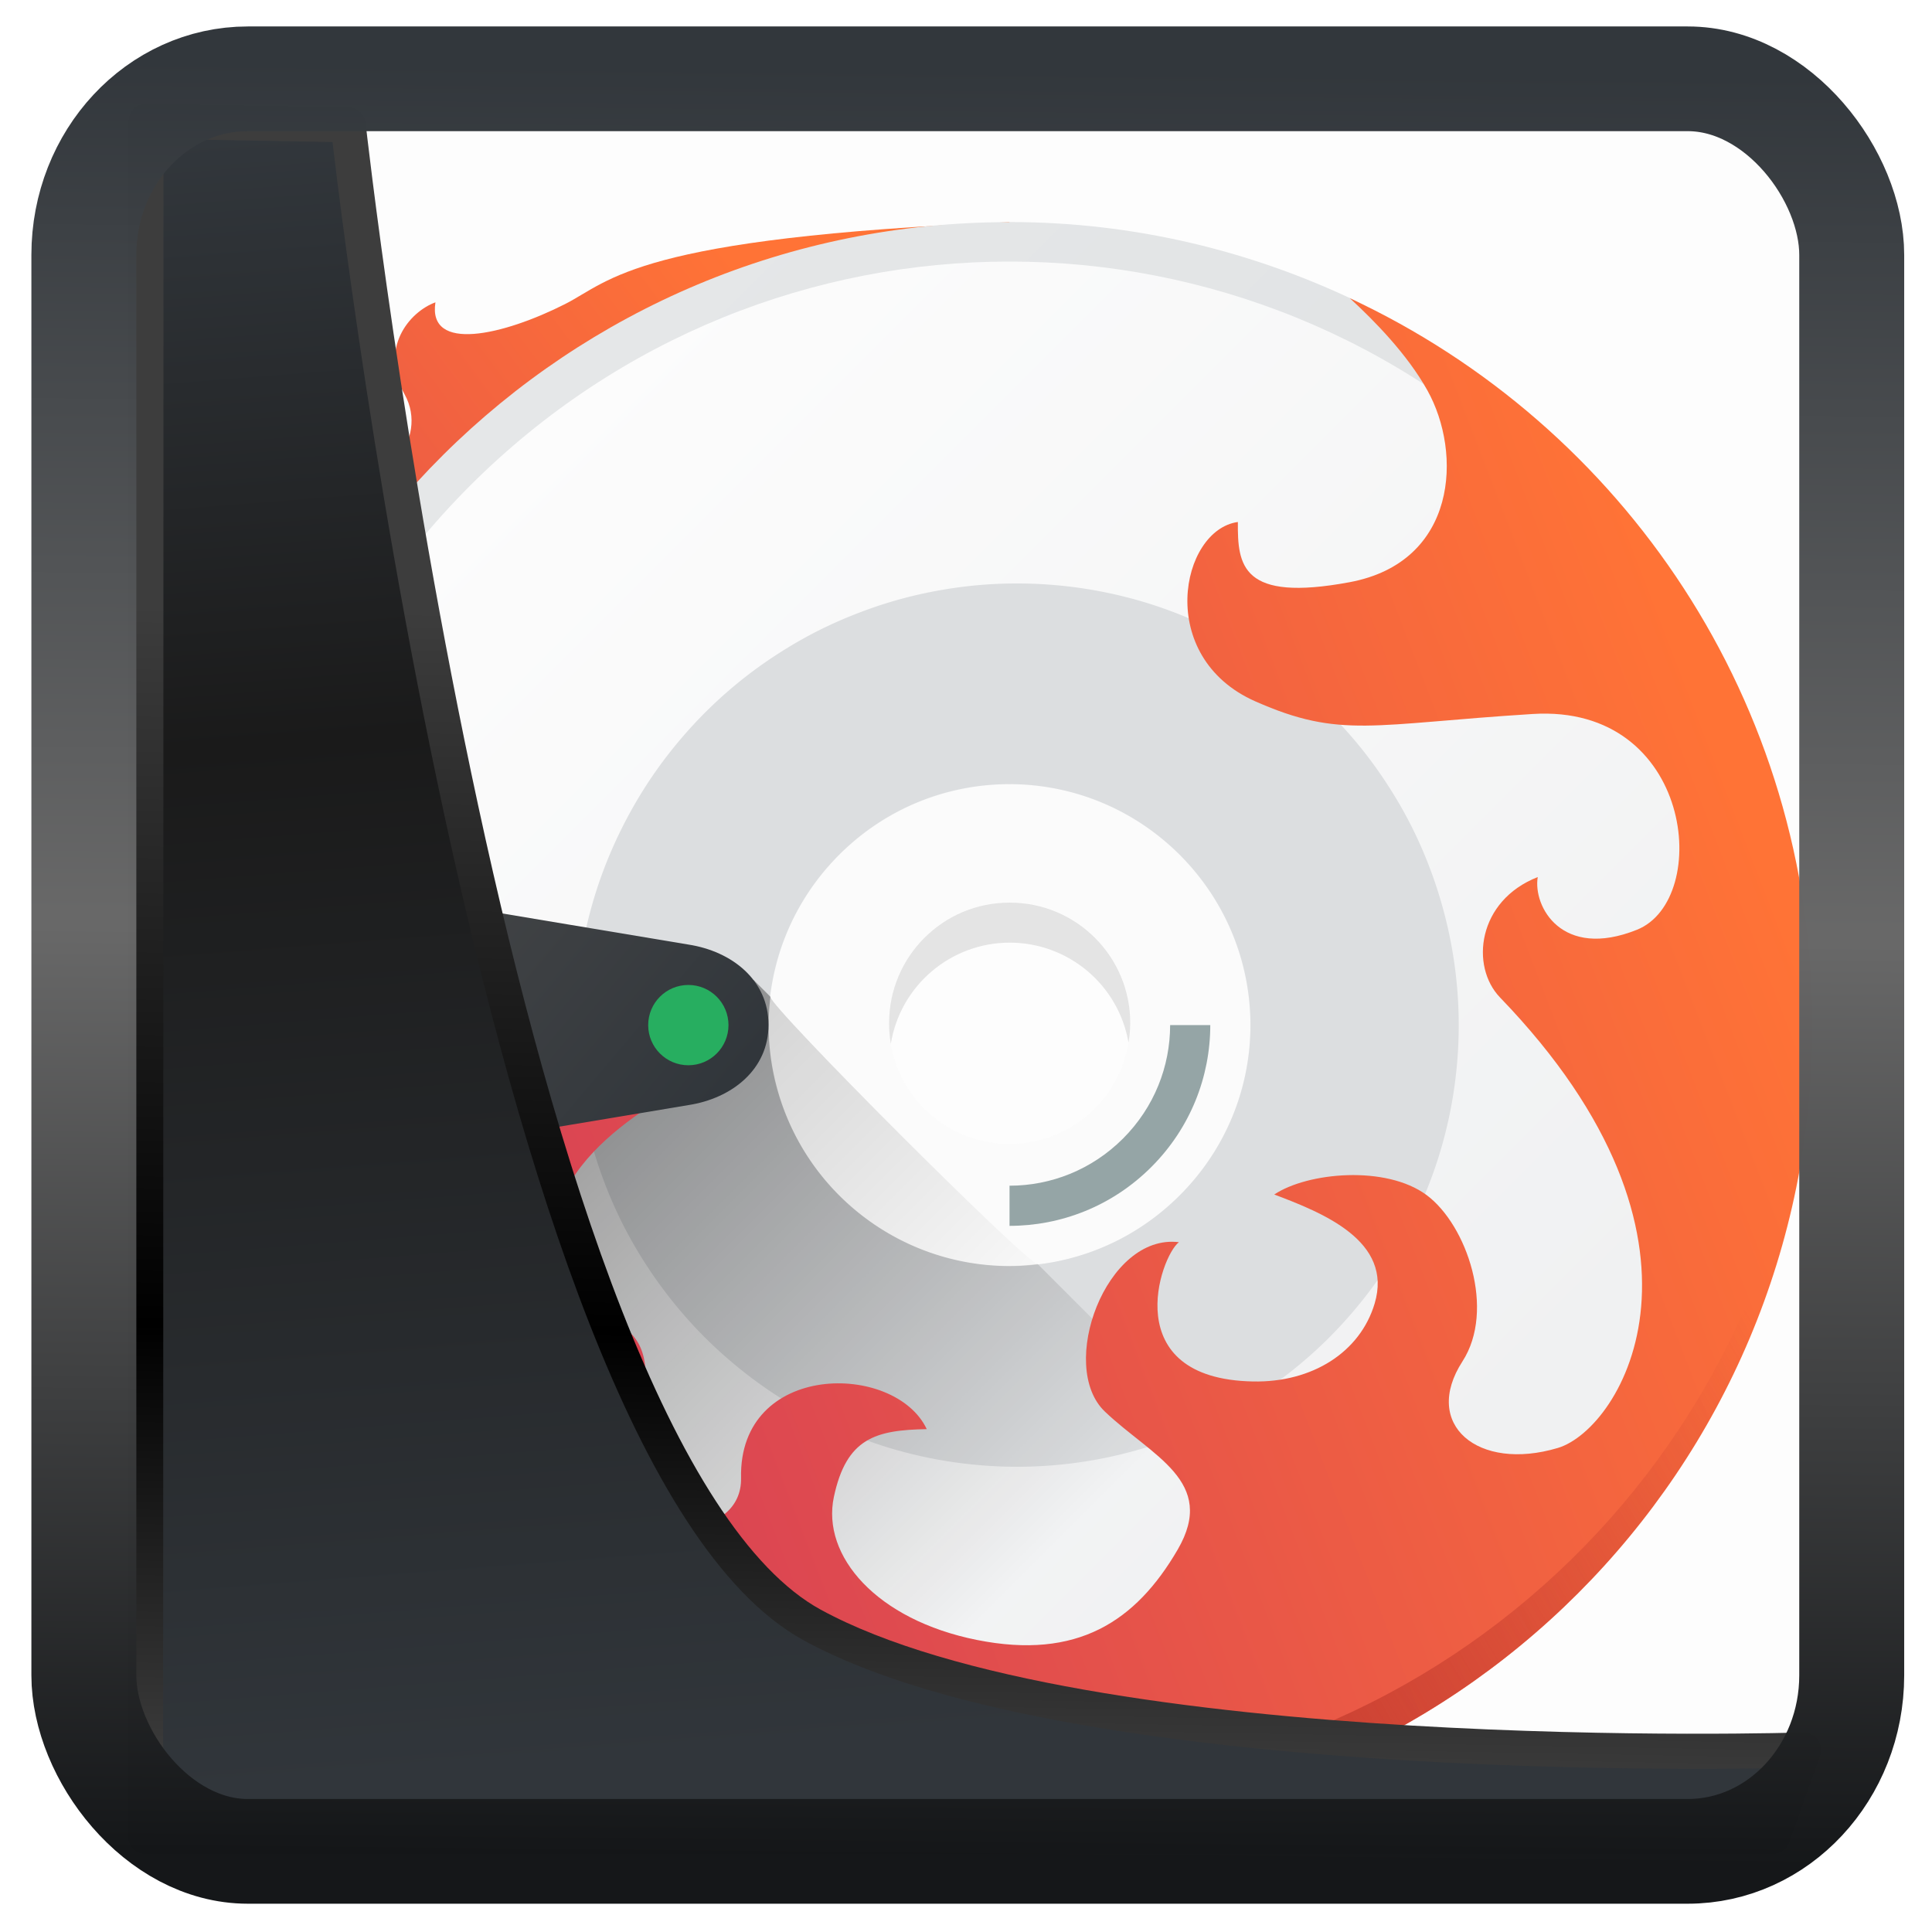 <?xml version="1.0" encoding="UTF-8" standalone="no"?>
<!-- Created with Inkscape (http://www.inkscape.org/) -->

<svg
   width="32"
   height="32"
   version="1.1"
   viewBox="0 0 32 32"
   id="svg22"
   xmlns:xlink="http://www.w3.org/1999/xlink"
   xmlns="http://www.w3.org/2000/svg"
   xmlns:svg="http://www.w3.org/2000/svg">
  <defs
     id="defs12">
    <linearGradient
       id="linearGradient1005-3-3"
       x1="5.253"
       x2="9.382"
       y1="15.383"
       y2="2.942"
       gradientTransform="matrix(1,0,0,1,1.632,-0.617)"
       gradientUnits="userSpaceOnUse">
      <stop
         stop-color="#fa8200"
         offset="0"
         id="stop2" />
      <stop
         stop-color="#ff9600"
         offset=".37"
         id="stop4" />
      <stop
         stop-color="#ffb400"
         offset="1"
         id="stop6" />
    </linearGradient>
    <filter
       id="filter4014"
       x="-0.062"
       y="-0.058"
       width="1.125"
       height="1.115"
       color-interpolation-filters="sRGB">
      <feGaussianBlur
         stdDeviation="1.094"
         id="feGaussianBlur9" />
    </filter>
    <linearGradient
       xlink:href="#linearGradient3487"
       id="linearGradient3403"
       gradientUnits="userSpaceOnUse"
       x1="6.949"
       y1="4.555"
       x2="11.215"
       y2="59.052" />
    <linearGradient
       id="linearGradient3487">
      <stop
         style="stop-color:#32373c;stop-opacity:1"
         offset="0"
         id="stop3481" />
      <stop
         id="stop3483"
         offset="0.368"
         style="stop-color:#1a1a1a;stop-opacity:1" />
      <stop
         style="stop-color:#31363b;stop-opacity:1"
         offset="1"
         id="stop3485" />
    </linearGradient>
    <linearGradient
       xlink:href="#linearGradient20604"
       id="linearGradient20558"
       gradientUnits="userSpaceOnUse"
       x1="25.802"
       y1="20.374"
       x2="25.111"
       y2="58.913" />
    <linearGradient
       id="linearGradient20604">
      <stop
         id="stop20598"
         offset="0"
         style="stop-color:#3d3d3d;stop-opacity:1" />
      <stop
         style="stop-color:#000000;stop-opacity:1"
         offset="0.618"
         id="stop20600" />
      <stop
         id="stop20602"
         offset="1"
         style="stop-color:#3d3d3d;stop-opacity:1" />
    </linearGradient>
    <filter
       style="color-interpolation-filters:sRGB"
       id="filter20720"
       x="-0.017"
       y="-0.016"
       width="1.034"
       height="1.033">
      <feGaussianBlur
         stdDeviation="0.147"
         id="feGaussianBlur20722" />
    </filter>
    <linearGradient
       gradientTransform="translate(0.361,-0.13)"
       xlink:href="#linearGradient4555"
       id="linearGradient4557"
       x1="43.5"
       y1="64.012"
       x2="44.142"
       y2="0.306"
       gradientUnits="userSpaceOnUse" />
    <linearGradient
       id="linearGradient4555">
      <stop
         style="stop-color:#141618;stop-opacity:1"
         offset="0"
         id="stop4551" />
      <stop
         id="stop4559"
         offset="0.518"
         style="stop-color:#686868;stop-opacity:1" />
      <stop
         style="stop-color:#31363b;stop-opacity:1"
         offset="1"
         id="stop4553" />
    </linearGradient>
    <filter
       style="color-interpolation-filters:sRGB"
       id="filter4601"
       x="-0.03"
       width="1.06"
       y="-0.03"
       height="1.06">
      <feGaussianBlur
         stdDeviation="0.015"
         id="feGaussianBlur4603" />
    </filter>
    <linearGradient
       xlink:href="#d"
       id="e"
       x1="389.96"
       x2="410.34"
       gradientUnits="userSpaceOnUse"
       gradientTransform="matrix(0.919,-0.166,0.155,0.986,-48.43,74.963)" />
    <linearGradient
       id="d"
       y1="525.26"
       x1="395.91"
       y2="513.95"
       x2="425.21"
       gradientUnits="userSpaceOnUse"
       gradientTransform="translate(-384.57,-499.8)">
      <stop
         stop-color="#da4453"
         id="stop40198" />
      <stop
         offset="1"
         stop-color="#ff7336"
         id="stop40200" />
    </linearGradient>
    <linearGradient
       y2="537.95"
       x2="422.73"
       y1="509.8"
       x1="394.57"
       gradientTransform="translate(-384.57,-499.8)"
       gradientUnits="userSpaceOnUse"
       id="linearGradient40300"
       xlink:href="#a" />
    <linearGradient
       id="a"
       y1="509.8"
       x1="394.57"
       y2="537.95"
       x2="422.73"
       gradientUnits="userSpaceOnUse"
       gradientTransform="translate(-384.57,-499.8)">
      <stop
         stop-color="#e5e7e8"
         id="stop40187" />
      <stop
         offset="1"
         stop-color="#dcdee0"
         id="stop40189" />
    </linearGradient>
    <linearGradient
       id="b"
       x1="389.57"
       x2="427.57"
       gradientUnits="userSpaceOnUse"
       gradientTransform="matrix(0.707,0.707,-0.707,0.707,105.48,-635.28)">
      <stop
         stop-color="#fcfcfc"
         id="stop40192" />
      <stop
         offset="1"
         stop-color="#eff0f1"
         id="stop40194" />
    </linearGradient>
    <linearGradient
       xlink:href="#a"
       id="c"
       y1="-366.47"
       x1="387.13"
       y2="-339.14"
       gradientUnits="userSpaceOnUse"
       x2="414.47" />
    <linearGradient
       y2="40.13"
       x2="22"
       y1="27.554"
       x1="9.42"
       gradientUnits="userSpaceOnUse"
       id="linearGradient40302"
       xlink:href="#g" />
    <linearGradient
       id="g"
       y1="27.554"
       x1="9.42"
       y2="40.13"
       x2="22"
       gradientUnits="userSpaceOnUse">
      <stop
         id="stop40209" />
      <stop
         offset="1"
         stop-opacity="0"
         id="stop40211" />
    </linearGradient>
    <linearGradient
       y2="513.95"
       x2="425.21"
       y1="525.26"
       x1="395.91"
       gradientTransform="translate(-384.57,-499.8)"
       gradientUnits="userSpaceOnUse"
       id="linearGradient40304"
       xlink:href="#d" />
    <linearGradient
       id="f"
       y1="44.09"
       x1="26.362"
       y2="33.75"
       x2="44"
       gradientUnits="userSpaceOnUse">
      <stop
         stop-color="#c0392b"
         id="stop40204" />
      <stop
         offset="1"
         stop-color="#c0392b"
         stop-opacity="0"
         id="stop40206" />
    </linearGradient>
    <linearGradient
       id="i"
       y1="519.85"
       x1="388.57"
       y2="528.52"
       x2="398.82"
       gradientUnits="userSpaceOnUse">
      <stop
         stop-color="#4d4d4d"
         id="stop40215" />
      <stop
         offset="1"
         stop-color="#31363b"
         id="stop40217" />
    </linearGradient>
    <linearGradient
       xlink:href="#g"
       id="h"
       y1="27.554"
       x1="9.42"
       y2="37"
       x2="18.866"
       gradientUnits="userSpaceOnUse" />
  </defs>
  <rect
     style="display:inline;fill:#fdfdfd;fill-opacity:0.996;fill-rule:evenodd;stroke:none;stroke-width:0.617;stroke-linejoin:round;stroke-miterlimit:7.8"
     id="rect1192"
     width="27.986"
     height="28.404"
     x="2.103"
     y="2.007"
     ry="0" />
  <g
     transform="matrix(0.665,0,0,0.665,-254.978,-331.348)"
     id="g40254">
    <path
       style="opacity:0.4;fill:#f9f9f9;stroke-width:8.587;stroke-opacity:0.55"
       d="m 24,17 c -1.788,0 -3.576,0.685 -4.945,2.055 -2.74,2.74 -2.74,7.151 0,9.891 2.74,2.74 7.151,2.74 9.891,0 2.74,-2.74 2.74,-7.151 0,-9.891 C 27.576,17.685 25.788,17 24.001,17 m -0.002,3.955 a 3.003,3.003 0 0 1 3.002,3.004 3.003,3.003 0 0 1 -3.002,3.002 3.003,3.003 0 0 1 -3.004,-3.002 3.003,3.003 0 0 1 3.004,-3.004"
       transform="translate(384.57,499.8)"
       id="path40222" />
    <path
       style="fill:url(#e);fill-rule:evenodd"
       d="m 408.57,503.8 c -9.315,0.382 -9.927,1.46 -11.07,2.041 -1.537,0.778 -3.427,1.216 -3.229,-0.043 -0.654,0.239 -1.407,1.15 -0.769,2.29 0.638,1.14 -0.637,2.468 -1.25,1.749 -1.175,-1.375 -4.055,-0.296 -3.635,1.463 0.414,-0.414 2.341,-1.319 2.073,0.701 -0.268,2.02 -0.401,3.568 1.653,4.945 2.054,1.377 10.02,-0.016 10.02,-0.016 z"
       id="path40224" />
    <g
       style="stroke-width:8.587;stroke-opacity:0.55"
       id="g40232">
      <path
         style="fill:url(#linearGradient40300)"
         d="M 24,4 C 12.97,4 4.087,12.838 4.004,23.846 l 1.123,0.023 4.684,12.02 10.166,5.922 11.4,-0.707 7.779,-5.48 3.623,-12.02 L 40.658,14.942 34.469,7.311 32.906,6.155 32.64,5.969 C 30.024,4.718 27.103,3.998 23.999,3.998 m 0,5 c 8.31,0 15,6.69 15,15 0,8.31 -6.69,15 -15,15 -8.31,0 -15,-6.69 -15,-15 0,-8.31 6.69,-15 15,-15"
         transform="translate(384.57,499.8)"
         id="path40226" />
      <path
         style="fill:url(#b)"
         d="m 24,4.982 c -4.857,0 -9.714,1.861 -13.436,5.582 -7.443,7.443 -7.443,19.428 0,26.871 7.443,7.443 19.428,7.443 26.871,0 7.443,-7.443 7.443,-19.428 0,-26.871 C 33.714,6.843 28.856,4.982 23.999,4.982 m 0,13.02 c 1.532,0 3.064,0.588 4.238,1.762 2.348,2.348 2.348,6.128 0,8.477 -2.348,2.348 -6.128,2.348 -8.477,0 -2.348,-2.348 -2.348,-6.128 0,-8.477 1.174,-1.174 2.706,-1.762 4.238,-1.762"
         transform="translate(384.57,499.8)"
         id="path40228" />
      <path
         style="fill:url(#c)"
         d="m 24.188,13 a 11,11 0 0 0 -0.779,0.027 11,11 0 0 0 -1.09,0.133 11,11 0 0 0 -1.074,0.24 11,11 0 0 0 -1.043,0.348 11,11 0 0 0 -1.004,0.447 11,11 0 0 0 -0.953,0.549 11,11 0 0 0 -0.895,0.639 11,11 0 0 0 -0.826,0.727 11,11 0 0 0 -0.748,0.805 11,11 0 0 0 -0.666,0.875 11,11 0 0 0 -0.574,0.938 A 11,11 0 0 0 14.057,19.717 11,11 0 0 0 13.678,20.75 11,11 0 0 0 13.406,21.814 11,11 0 0 0 13.242,22.9 11,11 0 0 0 13.188,24 a 11,11 0 0 0 0.027,0.779 11,11 0 0 0 0.133,1.09 11,11 0 0 0 0.242,1.074 11,11 0 0 0 0.346,1.043 11,11 0 0 0 0.447,1.004 11,11 0 0 0 0.549,0.953 11,11 0 0 0 0.641,0.895 11,11 0 0 0 0.725,0.826 11,11 0 0 0 0.805,0.748 11,11 0 0 0 0.875,0.666 11,11 0 0 0 0.938,0.574 11,11 0 0 0 0.99,0.479 11,11 0 0 0 1.033,0.379 11,11 0 0 0 1.064,0.271 11,11 0 0 0 1.086,0.164 A 11,11 0 0 0 24.188,35 a 11,11 0 0 0 0.779,-0.027 11,11 0 0 0 1.09,-0.133 11,11 0 0 0 1.074,-0.242 11,11 0 0 0 1.043,-0.346 11,11 0 0 0 1.004,-0.447 11,11 0 0 0 0.953,-0.549 11,11 0 0 0 0.895,-0.641 11,11 0 0 0 0.826,-0.725 11,11 0 0 0 0.748,-0.805 11,11 0 0 0 0.666,-0.875 11,11 0 0 0 0.574,-0.938 A 11,11 0 0 0 34.318,28.283 11,11 0 0 0 34.697,27.25 11,11 0 0 0 34.969,26.186 11,11 0 0 0 35.133,25.1 11,11 0 0 0 35.188,24 11,11 0 0 0 35.16,23.221 11,11 0 0 0 35.027,22.131 11,11 0 0 0 34.785,21.057 11,11 0 0 0 34.439,20.014 11,11 0 0 0 33.992,19.01 11,11 0 0 0 33.443,18.057 11,11 0 0 0 32.805,17.162 11,11 0 0 0 32.078,16.336 11,11 0 0 0 31.273,15.588 11,11 0 0 0 30.398,14.922 11,11 0 0 0 29.461,14.348 11,11 0 0 0 28.471,13.869 11,11 0 0 0 27.438,13.49 11,11 0 0 0 26.373,13.219 11,11 0 0 0 25.287,13.055 11,11 0 0 0 24.188,13 m -0.192,4.998 c 1.533,0 3.064,0.585 4.244,1.76 2.348,2.352 2.348,6.135 0,8.482 -2.351,2.351 -6.13,2.351 -8.484,0 -2.349,-2.347 -2.349,-6.13 0,-8.482 1.175,-1.175 2.707,-1.76 4.24,-1.76"
         transform="translate(384.57,499.8)"
         id="path40230" />
    </g>
    <g
       style="fill-rule:evenodd"
       id="g40238">
      <path
         style="opacity:0.4;fill:url(#linearGradient40302)"
         d="M 17.625,22.875 4.064,25.543 C 4.848,35.896 13.44,44 24,44 c 4.193,0 8.07,-1.281 11.281,-3.469 l -10.58,-10.58 a 6,6 0 0 1 -0.701,0.049 6,6 0 0 1 -6,-6 6,6 0 0 1 0.045,-0.705 z"
         transform="translate(384.57,499.8)"
         id="path40234" />
      <path
         style="fill:url(#linearGradient40304)"
         d="m 32.467,5.887 c 0.626,0.575 1.438,1.404 1.939,2.301 0.875,1.563 0.75,4.281 -1.938,4.781 -2.688,0.5 -2.79,-0.415 -2.781,-1.5 -1.429,0.197 -2.068,3.364 0.438,4.469 2.125,0.938 2.906,0.563 6.906,0.313 4,-0.25 4.469,4.625 2.594,5.375 -1.875,0.75 -2.591,-0.587 -2.469,-1.313 -1.503,0.587 -1.686,2.224 -0.938,3 5.847,6.06 3.043,10.739 1.438,11.219 -1.989,0.594 -3.391,-0.584 -2.375,-2.156 0.828,-1.281 0.113,-3.394 -0.893,-4.143 -1.01,-0.748 -2.96,-0.569 -3.795,-0.014 1.204,0.455 2.969,1.156 2.5,2.719 -0.362,1.207 -1.548,1.967 -3.03,1.938 -3.379,-0.066 -2.309,-3.119 -1.844,-3.469 -1.816,-0.225 -3.03,3.089 -1.844,4.219 1.166,1.112 2.805,1.733 1.813,3.438 -1.041,1.788 -2.5,2.75 -5,2.25 -2.5,-0.5 -3.875,-2.094 -3.563,-3.563 0.313,-1.469 1.042,-1.665 2.313,-1.688 -0.792,-1.679 -4.688,-1.688 -4.625,1.219 0.032,1.501 -2.481,1.748 -3.531,0.063 -1.188,-1.906 -0.183,-2.722 1.156,-2.406 0.09,-2.122 -1.719,-1.094 -2.188,-3.438 -0.469,-2.344 3.438,-4.125 3.438,-4.125 L 4.034,25.134 c 0.584,10.548 9.268,18.867 19.967,18.867 11.08,0 20,-8.92 20,-20 0,-8.05 -4.715,-14.934 -11.533,-18.11"
         transform="translate(384.57,499.8)"
         id="path40236" />
    </g>
    <path
       style="fill:url(#f);stroke-width:8.587;stroke-opacity:0.55"
       d="m 4.01,23.5 c -0.004,0.167 -0.012,0.332 -0.012,0.5 0,11.08 8.92,20 20,20 11.08,0 20,-8.92 20,-20 0,-0.168 -0.008,-0.333 -0.012,-0.5 C 43.721,34.346 34.906,43 23.998,43 13.086,43 4.274,34.346 4.01,23.5"
       transform="translate(384.57,499.8)"
       id="path40240" />
    <g
       style="color:#000000;stroke-width:3;stroke-linejoin:round"
       id="g40246">
      <path
         style="fill:url(#i)"
         d="m 388.94,519.85 c -0.241,1.277 -0.373,2.594 -0.373,3.943 0,1.349 0.132,2.666 0.373,3.943 l 11.627,-1.943 c 1.095,-0.168 2,-0.892 2,-2 0,-1.108 -0.905,-1.832 -2,-2 z"
         id="path40242" />
      <circle
         style="fill:#27ae60;stroke-linecap:round"
         cx="400.57"
         cy="523.8"
         r="1"
         id="circle40244" />
    </g>
    <path
       style="opacity:0.1;stroke-width:8.587;stroke-opacity:0.55"
       d="m 408.57,520.75 c -1.659,-10e-4 -3,1.345 -3,3 -10e-4,0.173 0.014,0.345 0.043,0.516 0.237,-1.452 1.49,-2.518 2.961,-2.52 1.46,0 2.709,1.05 2.959,2.488 0.027,-0.16 0.042,-0.322 0.043,-0.484 10e-4,-1.659 -1.343,-3 -3,-3"
       id="path40248" />
    <path
       style="opacity:0.2;fill:url(#h);fill-rule:evenodd"
       d="m 18.04,23.291 c -0.21,1.761 0.359,3.595 1.715,4.951 1.356,1.356 3.191,1.925 4.951,1.715 L 24.7,29.951 c -0.233,0.03 -6.685,-6.422 -6.656,-6.656 z"
       transform="translate(384.57,499.8)"
       id="path40250" />
    <path
       style="fill:#95a5a6;stroke-width:8.587;stroke-opacity:0.55"
       d="m 412.57,523.8 c 0,1.022 -0.391,2.043 -1.174,2.826 -0.783,0.783 -1.804,1.174 -2.826,1.174 v 1 c 1.277,0 2.555,-0.488 3.533,-1.467 0.978,-0.978 1.467,-2.256 1.467,-3.533 z"
       id="path40252" />
  </g>
  <path
     style="display:inline;mix-blend-mode:normal;fill:url(#linearGradient3403);fill-opacity:1;stroke:url(#linearGradient20558);stroke-width:1.162;stroke-linecap:butt;stroke-linejoin:round;stroke-miterlimit:4;stroke-dasharray:none;stroke-opacity:1;filter:url(#filter20720)"
     d="M 4.704,3.981 4.691,60.802 H 58.595 l 1.022,-2.866 c 0,0 -23.875,0.766 -32.844,-4.14 C 16.258,48.042 11.401,4.098 11.401,4.098 Z"
     id="path1686"
     transform="matrix(0.5,0,0,0.5,0.066,0.017)" />
  <rect
     style="display:inline;fill:none;fill-opacity:1;stroke:url(#linearGradient4557);stroke-width:3.714;stroke-linejoin:round;stroke-miterlimit:7.8;stroke-dasharray:none;stroke-opacity:0.995;filter:url(#filter4601)"
     id="rect4539"
     width="62.567"
     height="62.867"
     x="1.032"
     y="0.596"
     ry="6.245"
     rx="5.803"
     transform="matrix(0.468,0,0,0.467,0.906,1.027)" />
</svg>

